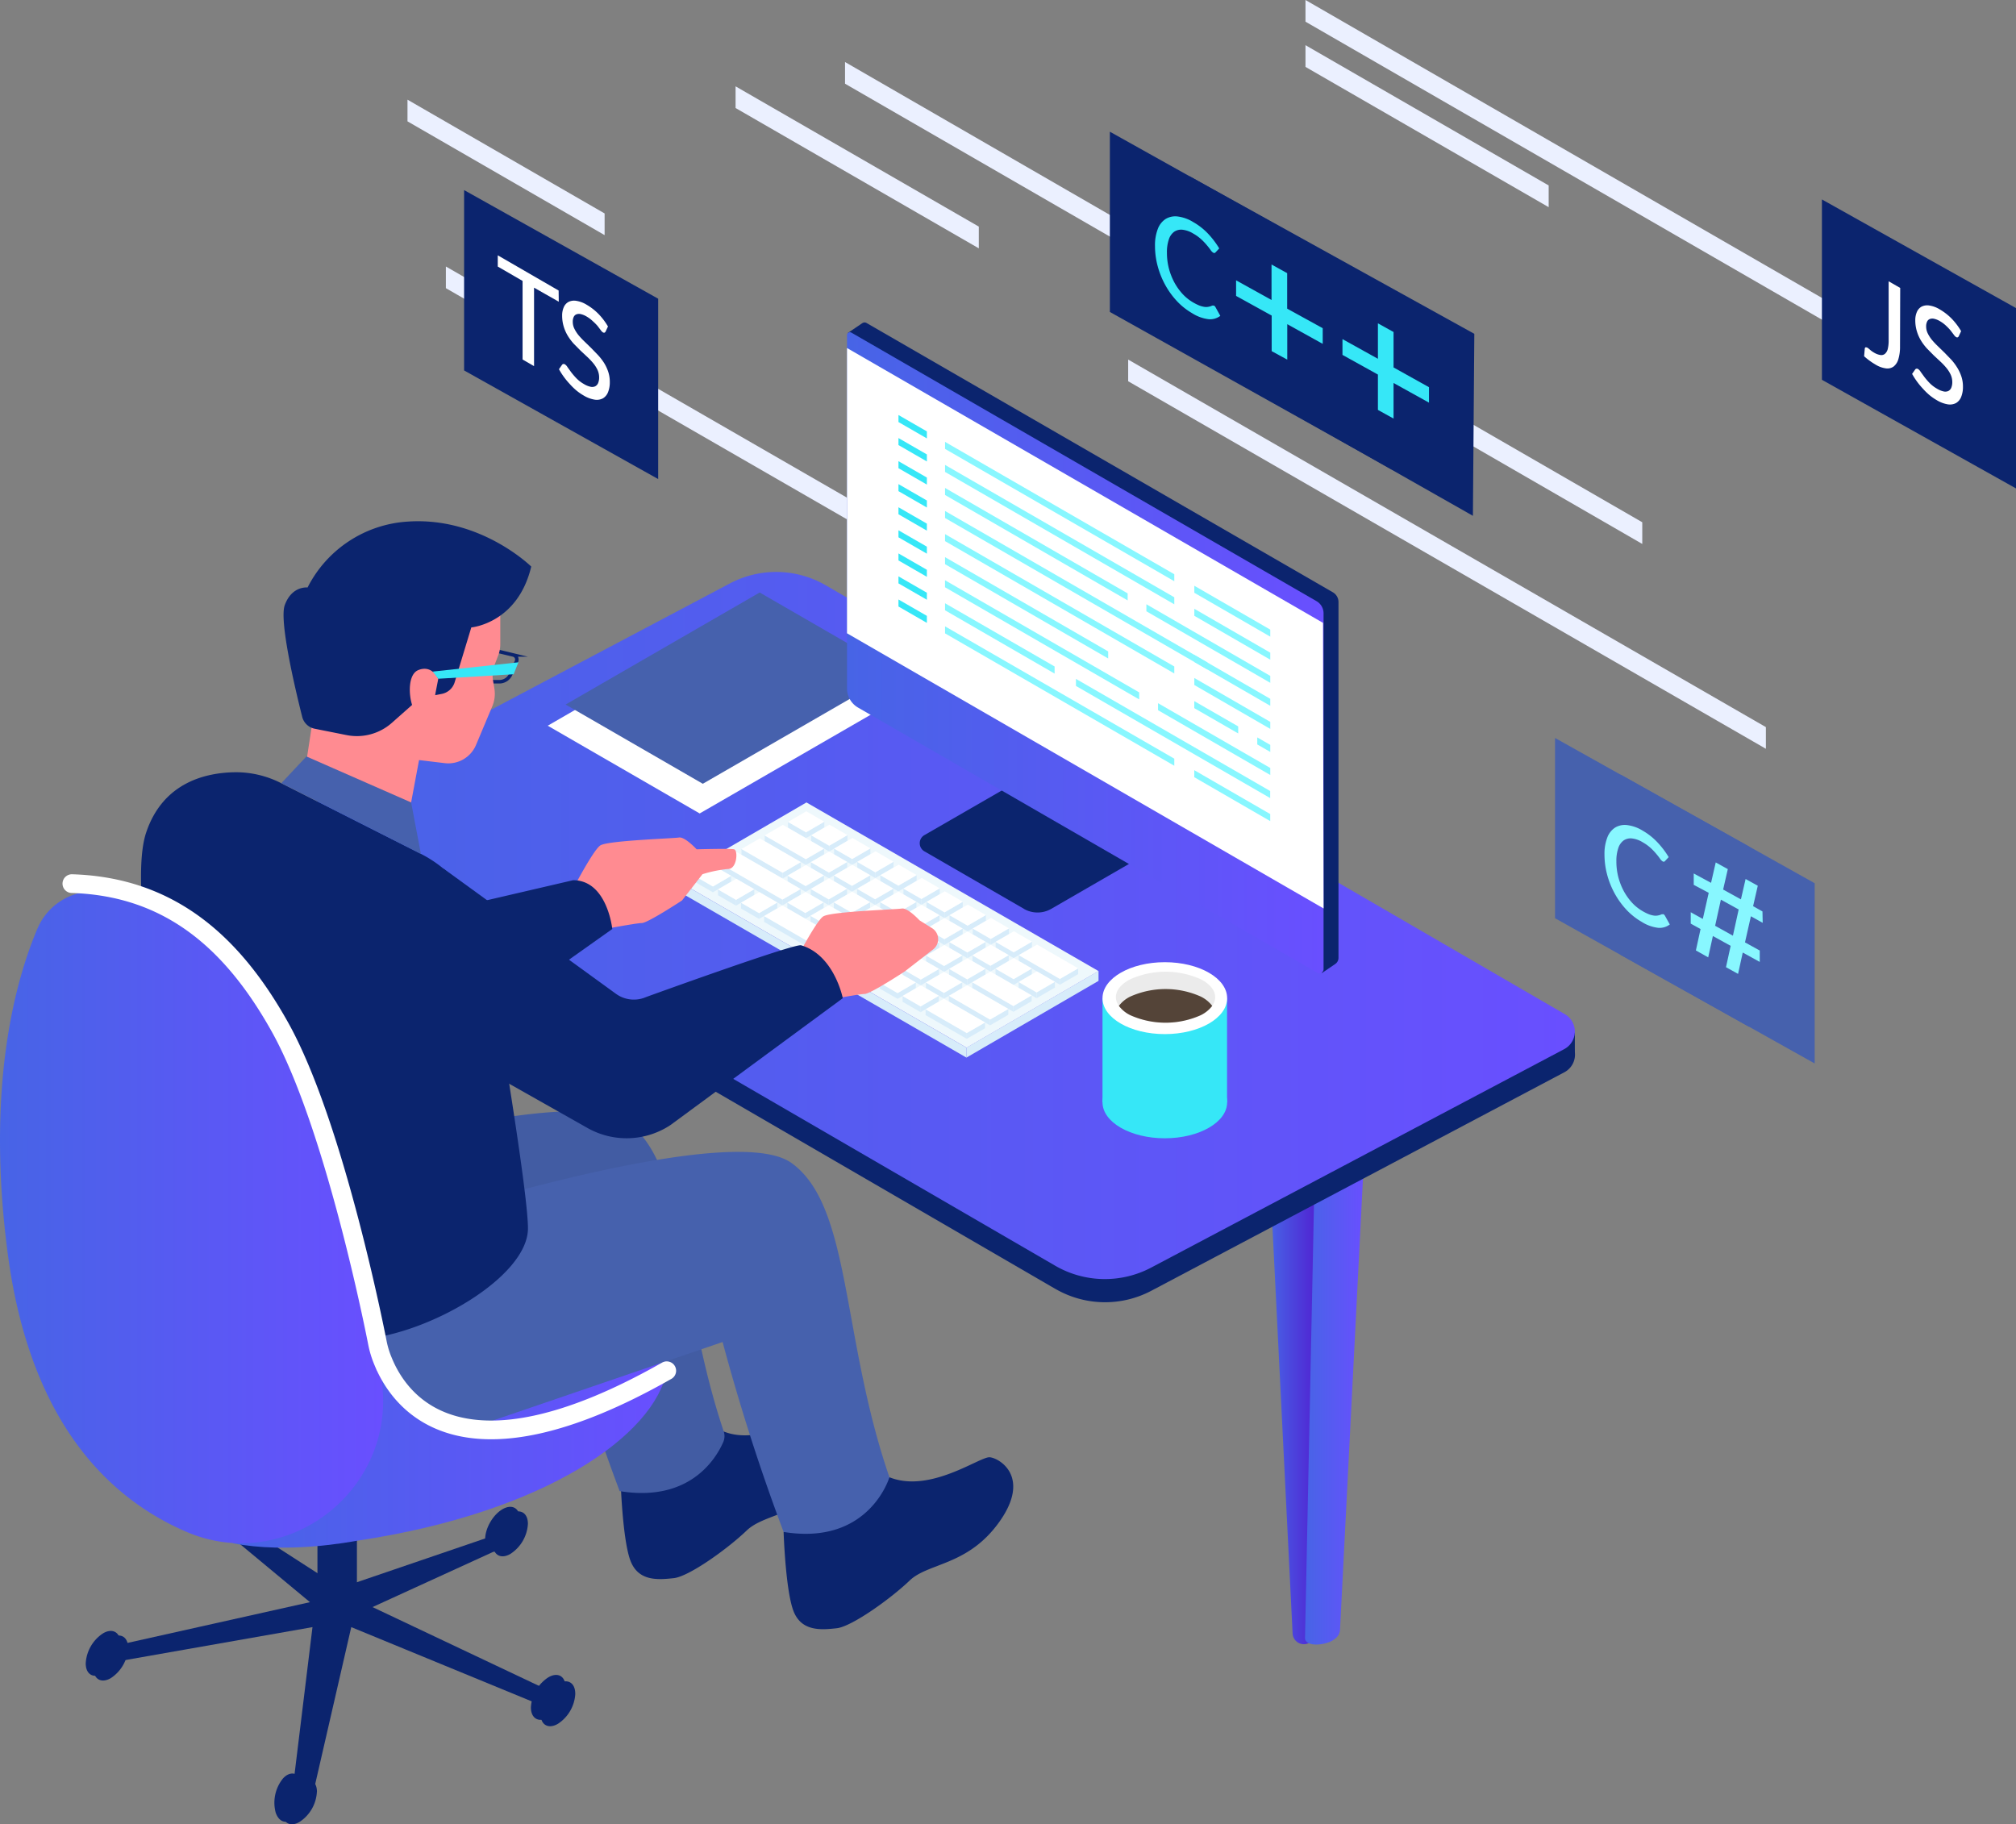 <svg xmlns="http://www.w3.org/2000/svg" xmlns:xlink="http://www.w3.org/1999/xlink" viewBox="0 0 430.57 389.62">
	<rect x="0" y="0" width="430.57" height="389.62" fill="#808080" stroke="none"/>
	<style>
		<![CDATA[
		.H {
			isolation: isolate
		}

		.V {
			fill: #fff
		}

		.W {
			fill: #d7ecfa
		}

		.X {
			fill: #36e7f7
		}

		.Y {
			fill: #0b246e
		}

		.Z {
			fill: #88f7ff
		}

		.a {
			fill: #4661ad
		}

		.b {
			fill: #ff8b91
		}

		.c {
			stroke-miterlimit: 10
		}
		]]>
	</style>
	<defs>
		<linearGradient id="A" x1="271.07" y1="298.36" x2="281.76" y2="298.36" gradientUnits="userSpaceOnUse">
			<stop offset="0" stop-color="#4764e6" />
			<stop offset="1" stop-color="#511fd1" />
		</linearGradient>
		<linearGradient id="B" x1="278.72" y1="297.52" x2="291.34" y2="297.52" gradientUnits="userSpaceOnUse">
			<stop offset="0" stop-color="#4764e6" />
			<stop offset="1" stop-color="#694fff" />
		</linearGradient>
		<linearGradient id="C" x1="60.88" y1="197.68" x2="336.34" y2="197.68" xlink:href="#B" />
		<linearGradient id="D" x1="180.9" y1="139.43" x2="282.68" y2="139.43" xlink:href="#B" />
		<linearGradient id="E" x1="49.7" y1="299.55" x2="142.47" y2="299.55" xlink:href="#B" />
		<linearGradient id="F" x1="0" y1="260.01" x2="81.83" y2="260.01" xlink:href="#B" />
		<path id="G" d="M176.05 175.5v1.24l-3.9 2.27v-1.24l3.9-2.27z" />
		<path id="H" d="M172.15 177.78v1.24l-3.85-2.22v-1.24l3.85 2.22z" />
		<path id="I" d="M176.05 175.5l-3.9 2.27-3.85-2.22 3.9-2.27 3.85 2.22z" />
		<path id="J" d="M181 178.36l-.01 1.24-3.9 2.27.01-1.24 3.9-2.27z" />
		<path id="K" d="M177.1 180.63l-.01 1.24-3.84-2.22v-1.24l3.85 2.22z" />
		<path id="L" d="M190.84 184.05l-.01 1.24-3.9 2.26.01-1.24 3.9-2.26z" />
		<path id="M" d="M190.84 184.05l-3.9 2.26-3.85-2.22 3.9-2.26 3.85 2.22z" />
		<path id="N" d="M195.77 186.9v1.24l-3.9 2.26v-1.24l3.9-2.26z" />
		<path id="O" d="M191.87 189.16v1.24l-3.85-2.22.01-1.24 3.84 2.22z" />
		<path id="P" d="M206.66 197.7v1.24l-3.86-2.23v-1.24l3.86 2.23z" />
		<path id="Q" d="M230.27 206.82l-3.9 2.26-8.78-5.07 3.9-2.26 8.78 5.07z" />
		<path id="R" d="M200.65 195.47l-3.9 2.27-3.84-2.22 3.9-2.27 3.84 2.22z" />
		<path id="S" d="M197.96 93.64l-6.07-3.5v-1.5l6.07 3.5v1.5z" />
		<path id="T" d="M250.8 124.14l-48.96-28.26v-1.5l48.96 28.27v1.5z" />
		<path id="U" d="M271.3 135.98l-16.22-9.37v-1.5l16.22 9.37v1.5z" />
	</defs>
	<path
		d="M377.15 159.93l-136.2-78.5V76.8l136.2 78.5v4.63zm-145.72-19.88l-136.2-78.5v-4.63l136.2 78.5v4.63zm193.35-51.2L278.82 4.63V0l145.96 84.2v4.64zm-94.02-44.6l-51.94-29.96V9.65l51.94 29.96v4.63zm-121.7 8.8L157.1 23.07v-4.63l51.95 29.96v4.63zm-79.93-2.83l-42.1-24.3v-4.63l42.1 24.3v4.63zm221.62 65.96l-170.27-98.3v-4.63l170.27 98.3v4.63z"
		fill="#ebf0ff" />
	<path
		d="M271.07 248.07l5 100.83a2.4 2.4 0 0 0 1.11 1.9h0a2.4 2.4 0 0 0 3.69-2l.86-100.1a2.39 2.39 0 0 0-2.1-2.4l-5.9-.73a2.4 2.4 0 0 0-2.67 2.5z"
		fill="url(#A)" />
	<path
		d="M280.86 246.3l-2.14 103.53c0 2.06 4.48 1.6 6.15.38l.33-.25a2.52 2.52 0 0 0 1-1.91l5.1-100.34a2.53 2.53 0 0 0-1.95-2.59l-5.35-1.28a2.53 2.53 0 0 0-3.14 2.46z"
		fill="url(#B)" />
	<g class="Y">
		<path d="M332.65 219.18l3.7 1.4V225h-3.7v-5.83z" />
		<path
			d="M225.38 275.28L60.9 179.8l95-50.25a21.16 21.16 0 0 1 20.51.4l157.85 91.62a4.26 4.26 0 0 1-.15 7.45l-88.2 46.66a21.14 21.14 0 0 1-20.53-.41z" />
	</g>
	<path
		d="M225.37 270.34l-164.5-95.47 95-50.25a21.14 21.14 0 0 1 20.51.4l157.85 91.6a4.27 4.27 0 0 1-.15 7.46l-88.2 46.65a21.16 21.16 0 0 1-20.53-.4z"
		fill="url(#C)" />
	<g class="W">
		<path d="M234.62 207.4v2.1l-28.2 16.38.01-2.12 28.18-16.37z" />
		<path d="M206.44 223.78l-.01 2.12-62.38-36.02.01-2.1 62.38 36z" />
	</g>
	<path d="M234.62 207.4l-28.18 16.37-62.38-36 28.18-16.38 62.38 36.02z" fill="#eef8fc" />
	<g class="H">
		<g class="W">
			<use xlink:href="#G" />
			<use xlink:href="#H" />
		</g>
		<use xlink:href="#I" class="V" />
		<g class="W">
			<use xlink:href="#J" />
			<use xlink:href="#K" />
		</g>
		<use xlink:href="#I" x="4.95" y="2.86" class="V" />
		<g class="W">
			<use xlink:href="#G" x="9.85" y="5.7" />
			<use xlink:href="#H" x="9.85" y="5.69" />
		</g>
		<use xlink:href="#I" x="9.85" y="5.7" class="V" />
		<g class="W">
			<use xlink:href="#L" />
			<use xlink:href="#K" x="9.84" y="5.67" />
		</g>
		<use xlink:href="#M" class="V" />
		<g class="W">
			<use xlink:href="#N" />
			<use xlink:href="#O" />
		</g>
		<path d="M195.77 186.9l-3.9 2.26-3.84-2.22 3.9-2.26 3.84 2.22z" class="V" />
		<g class="W">
			<path d="M200.7 189.74v1.24l-3.9 2.27V192l3.9-2.27z" />
			<use xlink:href="#H" x="24.65" y="14.22" />
		</g>
		<use xlink:href="#I" x="24.65" y="14.24" class="V" />
		<g class="W">
			<path d="M205.63 192.6l-.01 1.23-3.9 2.27v-1.24l3.9-2.26z" />
			<use xlink:href="#O" x="9.85" y="5.69" />
		</g>
		<path d="M205.63 192.6l-3.9 2.26-3.84-2.22 3.9-2.27 3.85 2.23z" class="V" />
		<g class="W">
			<use xlink:href="#N" x="14.79" y="8.54" />
			<use xlink:href="#P" />
		</g>
		<path d="M210.56 195.44l-3.9 2.26-3.86-2.23 3.9-2.26 3.86 2.23z" class="V" />
		<g class="W">
			<use xlink:href="#L" x="24.66" y="14.23" />
			<use xlink:href="#K" x="34.5" y="19.91" />
		</g>
		<use xlink:href="#M" x="24.66" y="14.23" class="V" />
		<g class="W">
			<use xlink:href="#G" x="44.35" y="25.62" />
			<use xlink:href="#H" x="44.35" y="25.62" />
		</g>
		<use xlink:href="#I" x="44.35" y="25.62" class="V" />
		<g class="W">
			<use xlink:href="#N" x="34.5" y="19.92" />
			<path d="M226.37 209.08v1.24l-8.78-5.07V204l8.78 5.07z" />
		</g>
		<use xlink:href="#Q" class="V" />
		<g class="W">
			<path d="M176 181.25v1.24l-3.9 2.26.01-1.24 3.9-2.26z" />
			<path d="M172.12 183.5l-.01 1.24-8.78-5.07v-1.24l8.8 5.07z" />
		</g>
		<path d="M176 181.25l-3.9 2.26-8.8-5.07 3.9-2.26 8.78 5.07z" class="V" />
		<g class="W">
			<use xlink:href="#G" x="4.89" y="8.6" />
			<use xlink:href="#H" x="4.89" y="8.58" />
		</g>
		<use xlink:href="#I" x="4.89" y="8.6" class="V" />
		<g class="W">
			<use xlink:href="#L" x="-4.97" y="2.89" />
			<use xlink:href="#K" x="4.87" y="8.57" />
		</g>
		<use xlink:href="#M" x="-4.97" y="2.89" class="V" />
		<g class="W">
			<use xlink:href="#N" x="-4.97" y="2.9" />
			<use xlink:href="#O" x="-4.97" y="2.89" />
		</g>
		<path d="M190.8 189.8l-3.9 2.26-3.84-2.22 3.9-2.27 3.84 2.23z" class="V" />
		<g class="W">
			<use xlink:href="#J" x="14.73" y="14.27" />
			<path d="M191.83 194.9l-.01 1.24-3.84-2.23v-1.23l3.85 2.22z" />
		</g>
		<use xlink:href="#I" x="19.68" y="17.13" class="V" />
		<g class="W">
			<use xlink:href="#G" x="24.6" y="19.97" />
			<path d="M196.75 197.74v1.24l-3.85-2.22v-1.24l3.84 2.22z" />
		</g>
		<use xlink:href="#R" class="V" />
		<g class="W">
			<use xlink:href="#G" x="29.55" y="22.82" />
			<use xlink:href="#P" x="-4.96" y="2.9" />
		</g>
		<path d="M205.6 198.32l-3.9 2.27-3.86-2.23 3.9-2.26 3.86 2.22z" class="V" />
		<g class="W">
			<path d="M210.5 201.17v1.24l-3.9 2.26.01-1.24 3.9-2.26z" />
			<path d="M206.62 203.43l-.01 1.24-3.85-2.22.01-1.24 3.85 2.22z" />
		</g>
		<path d="M210.5 201.17l-3.9 2.26-3.85-2.22 3.9-2.26 3.84 2.22z" class="V" />
		<g class="W">
			<use xlink:href="#G" x="39.39" y="28.5" />
			<use xlink:href="#H" x="39.39" y="28.5" />
		</g>
		<use xlink:href="#I" x="39.39" y="28.5" class="V" />
		<g class="W">
			<use xlink:href="#J" x="39.38" y="28.5" />
			<path d="M216.48 209.13l-.01 1.24-3.85-2.23v-1.24l3.86 2.23z" />
		</g>
		<path d="M220.38 206.86l-3.9 2.27-3.86-2.23 3.9-2.27 3.86 2.23z" class="V" />
		<g class="W">
			<path d="M225.3 209.7v1.23l-3.9 2.27v-1.24l3.9-2.26z" />
			<use xlink:href="#O" x="29.53" y="22.81" />
		</g>
		<path d="M225.3 209.7l-3.9 2.26-3.84-2.22 3.9-2.27 3.84 2.23z" class="V" />
		<g class="W">
			<use xlink:href="#N" x="-24.73" y="-2.76" />
			<path d="M167.14 186.4v1.24l-8.78-5.07v-1.24l8.78 5.07z" />
		</g>
		<use xlink:href="#Q" x="-59.23" y="-22.68" class="V" />
		<g class="W">
			<use xlink:href="#G" x="-0.08" y="11.48" />
			<use xlink:href="#H" x="-0.08" y="11.47" />
		</g>
		<use xlink:href="#I" x="-0.08" y="11.48" class="V" />
		<g class="W">
			<path d="M180.9 189.82v1.25l-3.9 2.26v-1.24l3.9-2.27z" />
			<path d="M177 192.1v1.24l-3.84-2.22v-1.24l3.85 2.22z" />
		</g>
		<use xlink:href="#I" x="4.85" y="14.32" class="V" />
		<g class="W">
			<path d="M185.83 192.68v1.23l-3.9 2.27v-1.24l3.9-2.26z" />
			<use xlink:href="#H" x="9.78" y="17.16" />
		</g>
		<path d="M185.83 192.68l-3.9 2.26-3.85-2.22 3.9-2.27 3.85 2.23z" class="V" />
		<g class="W">
			<path d="M190.76 195.52l-.01 1.24-3.9 2.27.01-1.25 3.9-2.26z" />
			<path d="M186.86 197.78l-.01 1.25-3.84-2.23v-1.24l3.85 2.22z" />
		</g>
		<use xlink:href="#M" x="-0.08" y="11.47" class="V" />
		<g class="W">
			<use xlink:href="#G" x="19.63" y="22.86" />
			<use xlink:href="#O" x="-0.09" y="11.47" />
		</g>
		<use xlink:href="#R" x="-4.97" y="2.89" class="V" />
		<g class="W">
			<use xlink:href="#G" x="24.57" y="25.7" />
			<use xlink:href="#P" x="-9.94" y="5.78" />
		</g>
		<path d="M200.62 201.2l-3.9 2.27-3.86-2.23 3.9-2.26 3.86 2.22z" class="V" />
		<g class="W">
			<use xlink:href="#N" x="9.77" y="17.16" />
			<path d="M201.64 206.32v1.24l-3.85-2.22v-1.24l3.84 2.22z" />
		</g>
		<path d="M205.54 204.06l-3.9 2.26-3.84-2.22 3.9-2.26 3.84 2.22z" class="V" />
		<g class="W">
			<use xlink:href="#G" x="34.42" y="31.4" />
			<path d="M206.57 209.17v1.24l-3.85-2.22v-1.25l3.85 2.23z" />
		</g>
		<path d="M210.47 206.9l-3.9 2.27-3.85-2.23 3.9-2.26 3.85 2.22z" class="V" />
		<g class="W">
			<use xlink:href="#G" x="44.28" y="37.1" />
			<path d="M216.43 214.86v1.24l-8.78-5.07v-1.24l8.78 5.07z" />
		</g>
		<path d="M220.33 212.6l-3.9 2.27-8.78-5.07 3.9-2.27 8.78 5.07z" class="V" />
		<g class="W">
			<use xlink:href="#N" x="-24.77" y="2.98" />
			<path d="M167.1 192.14v1.24l-13.7-7.9v-1.24l13.7 7.9z" />
		</g>
		<path d="M171 189.88l-3.9 2.26-13.7-7.9 3.9-2.27 13.7 7.92z" class="V" />
		<g class="W">
			<path d="M175.9 192.72v1.24l-3.9 2.27V195l3.9-2.27z" />
			<path d="M172 195v1.24l-3.85-2.23.01-1.24L172 195z" />
		</g>
		<path d="M175.9 192.72L172 195l-3.84-2.23 3.9-2.26 3.84 2.22z" class="V" />
		<g class="W">
			<use xlink:href="#G" x="4.8" y="20.07" />
			<path d="M176.95 197.84v1.24l-3.85-2.23v-1.24l3.85 2.23z" />
		</g>
		<path d="M180.85 195.57l-3.9 2.27-3.85-2.23 3.9-2.26 3.85 2.22z" class="V" />
		<g class="W">
			<use xlink:href="#J" x="4.78" y="20.04" />
			<use xlink:href="#K" x="4.78" y="20.05" />
		</g>
		<use xlink:href="#I" x="9.73" y="22.9" class="V" />
		<g class="W">
			<use xlink:href="#N" x="-5.07" y="14.36" />
			<use xlink:href="#O" x="-5.07" y="14.36" />
		</g>
		<path d="M190.7 201.26l-3.9 2.26-3.84-2.22 3.9-2.26 3.85 2.22z" class="V" />
		<g class="W">
			<use xlink:href="#L" x="4.8" y="20.05" />
			<path d="M191.74 206.37l-.01 1.24-3.85-2.22v-1.24l3.86 2.22z" />
		</g>
		<path d="M195.64 204.1l-3.9 2.26-3.86-2.22 3.9-2.27 3.86 2.23z" class="V" />
		<g class="W">
			<use xlink:href="#G" x="24.51" y="31.45" />
			<use xlink:href="#O" x="4.79" y="20.06" />
		</g>
		<use xlink:href="#R" x="-0.09" y="11.48" class="V" />
		<g class="W">
			<use xlink:href="#G" x="29.45" y="34.3" />
			<use xlink:href="#H" x="29.45" y="34.28" />
		</g>
		<use xlink:href="#I" x="29.45" y="34.3" class="V" />
		<g class="W">
			<use xlink:href="#N" x="19.58" y="28.6" />
			<path d="M211.45 217.75V219l-8.8-5.07.01-1.24 8.78 5.07z" />
		</g>
		<use xlink:href="#Q" x="-14.92" y="8.68" class="V" />
		<g class="W">
			<use xlink:href="#J" x="-24.84" y="8.71" />
			<use xlink:href="#K" x="-24.84" y="8.71" />
		</g>
		<use xlink:href="#I" x="-19.89" y="11.57" class="V" />
		<g class="W">
			<use xlink:href="#G" x="-14.95" y="14.42" />
			<use xlink:href="#H" x="-14.95" y="14.42" />
		</g>
		<path d="M161.1 189.92l-3.9 2.27-3.85-2.22 3.9-2.27 3.84 2.22z" class="V" />
		<g class="W">
			<path d="M166.02 192.76L166 194l-3.9 2.27v-1.24l3.9-2.27z" />
			<use xlink:href="#H" x="-10.03" y="17.25" />
		</g>
		<use xlink:href="#I" x="-10.03" y="17.26" class="V" />
		<g class="W">
			<use xlink:href="#L" x="-0.17" y="22.95" />
			<path d="M186.77 209.26l-.01 1.24-23.57-13.6v-1.24l23.57 13.6z" />
		</g>
		<path d="M190.67 207l-3.9 2.26-23.57-13.6 3.9-2.26 23.57 13.6z" class="V" />
		<g class="W">
			<use xlink:href="#G" x="19.55" y="34.34" />
			<path d="M191.7 212.1v1.24l-3.85-2.22v-1.25l3.85 2.23z" />
		</g>
		<path d="M195.6 209.84l-3.9 2.27-3.85-2.23 3.9-2.26 3.84 2.22z" class="V" />
		<g class="W">
			<path d="M200.52 212.68l-.01 1.24-3.9 2.27v-1.24l3.9-2.27z" />
			<use xlink:href="#H" x="24.47" y="37.17" />
		</g>
		<use xlink:href="#I" x="24.47" y="37.18" class="V" />
		<g class="W">
			<use xlink:href="#N" x="14.61" y="31.48" />
			<path d="M206.48 220.64v1.24l-8.8-5.07v-1.24l8.78 5.07z" />
		</g>
		<use xlink:href="#Q" x="-19.89" y="11.56" class="V" />
	</g>
	<g class="X">
		<ellipse cx="248.78" cy="235.44" rx="13.31" ry="7.68" />
		<path d="M235.47 213.2h26.6v22.25h-26.6z" />
	</g>
	<ellipse cx="248.78" cy="213.19" rx="13.31" ry="7.68" class="V" />
	<path
		d="M258.9 214.84a6.84 6.84 0 0 1-2.47 2 18.44 18.44 0 0 1-15 0 6.71 6.71 0 0 1-2.46-2c-1.37-1.92-.55-4.16 2.46-5.7a18.44 18.44 0 0 1 15 0c3 1.54 3.83 3.78 2.47 5.7z"
		fill="#ebebeb" />
	<path
		d="M258.9 214.84a6.84 6.84 0 0 1-2.47 2 18.44 18.44 0 0 1-15 0 6.71 6.71 0 0 1-2.46-2 6.71 6.71 0 0 1 2.46-2 18.44 18.44 0 0 1 15 0 6.84 6.84 0 0 1 2.47 2z"
		fill="#544438" />
	<path d="M149.43 173.74L116.98 155l45.9-26.5 32.46 18.74-45.9 26.5z" class="V" />
	<path d="M150.1 167.4l-29.3-16.92 41.45-23.93 29.3 16.92-41.44 23.93z" class="a" />
	<path d="M215.9 110.84v4.92l11.43 6.4v-5.66l-11.43-5.66z" class="V" />
	<g class="Y">
		<path d="M218.67 194.1l-21.17-12.23a2 2 0 0 1 0-3.54l24.1-13.9 27.17 15.68-24.24 14a5.86 5.86 0 0 1-5.87 0z" />
		<path
			d="M184.2 69l-3.1 2.1 3 76.6 98.27 60.1 2.8-1.9a1.59 1.59 0 0 0 .7-1.31v-76a2.41 2.41 0 0 0-1.21-2.09L185.1 69a.84.84 0 0 0-.89 0z" />
	</g>
	<path
		d="M281.18 128.4a3 3 0 0 1 1.5 2.6v76a.89.89 0 0 1-1.33.77l-98.07-56.63a4.73 4.73 0 0 1-2.38-4.14V71.6a.63.63 0 0 1 .95-.55"
		fill="url(#D)" />
	<path d="M180.9 135.27V74.33l101.66 58.7.12 61-101.78-58.77z" class="V" />
	<use xlink:href="#S" class="X" />
	<g class="Z">
		<use xlink:href="#T" />
		<use xlink:href="#U" />
	</g>
	<use xlink:href="#S" y="4.92" class="X" />
	<g class="Z">
		<path d="M250.8 129.07l-48.96-28.27v-1.5l48.96 28.27v1.5z" />
		<use xlink:href="#U" y="4.92" />
	</g>
	<use xlink:href="#S" y="9.86" class="X" />
	<path d="M240.84 128.24l-39-22.52v-1.5l39 22.52v1.5zm30.46 17.6l-26.46-15.28v-1.5l26.46 15.3v1.5z" class="Z" />
	<use xlink:href="#S" y="14.76" class="X" />
	<g class="Z">
		<path d="M257.88 143l-56.04-32.36v-1.5l56.04 32.35v1.5z" />
		<path d="M271.3 150.75l-16.22-9.36v-1.5l16.22 9.37v1.5z" />
	</g>
	<use xlink:href="#S" y="19.7" class="X" />
	<g class="Z">
		<use xlink:href="#T" y="19.7" />
		<use xlink:href="#U" y="19.7" />
	</g>
	<use xlink:href="#S" y="24.62" class="X" />
	<path
		d="M236.68 140.64l-34.84-20.14V119l34.84 20.13v1.5zm34.62 19.96l-2.78-1.6v-1.5l2.78 1.6v1.5zm-6.85-3.95l-9.38-5.4v-1.5l9.38 5.4v1.5z"
		class="Z" />
	<use xlink:href="#S" y="29.56" class="X" />
	<path d="M243.3 149.38l-41.47-23.95v-1.5l41.47 23.95v1.5zm28 16.15l-23.97-13.84v-1.5l23.97 13.84v1.5z" class="Z" />
	<use xlink:href="#S" y="34.46" class="X" />
	<path d="M225.24 143.87l-23.4-13.52v-1.5l23.4 13.5v1.5zm46.06 26.6l-41.5-23.96V145l41.48 23.95v1.5z" class="Z" />
	<use xlink:href="#S" y="39.4" class="X" />
	<path d="M250.8 163.55l-48.96-28.27v-1.5l48.96 28.26v1.5zm20.5 11.83L255.07 166v-1.5l16.22 9.37v1.5z" class="Z" />
	<g class="Y">
		<path d="M297.34 100.33l-60.3-33.7v-38.5l60.3 33.7v38.5z" />
		<path d="M314.58 110.17l-60-34.05-.56-38.5 60.86 33.68-.3 38.87z" />
	</g>
	<path
		d="M282.5 70.1v3.34l-7.57-4.2v7.57L271.6 75V67.4L264 63.2v-3.33l7.57 4.2v-7.58l3.34 1.85v7.58zm22.7 12.6V86l-7.57-4.2v7.6l-3.34-1.85V80l-7.57-4.2v-3.37l7.57 4.2v-7.57l3.34 1.85v7.57zm-45.93-17.44a1 1 0 0 1 .36.4l1 1.8a3.6 3.6 0 0 1-2.48.72 8.38 8.38 0 0 1-3.53-1.28 14.24 14.24 0 0 1-3.27-2.6 17.2 17.2 0 0 1-2.5-3.47 18 18 0 0 1-1.6-4 16.6 16.6 0 0 1-.57-4.3 9.64 9.64 0 0 1 .6-3.63 4.36 4.36 0 0 1 1.67-2.13 4 4 0 0 1 2.58-.53 8.23 8.23 0 0 1 3.31 1.19A13.63 13.63 0 0 1 258 49.9a18.28 18.28 0 0 1 2.4 3.16l-.8.85a.36.36 0 0 1-.21.13.55.55 0 0 1-.31-.09 2 2 0 0 1-.52-.55 12.82 12.82 0 0 0-.78-1 13.14 13.14 0 0 0-1.18-1.25 9.4 9.4 0 0 0-1.76-1.27 5.58 5.58 0 0 0-2.27-.81 2.65 2.65 0 0 0-1.78.42 3.23 3.23 0 0 0-1.15 1.64 8.36 8.36 0 0 0-.41 2.86 13.33 13.33 0 0 0 .42 3.36 13.8 13.8 0 0 0 1.18 3 12.53 12.53 0 0 0 1.77 2.47 9.73 9.73 0 0 0 2.2 1.76 11.14 11.14 0 0 0 1.29.65 5.24 5.24 0 0 0 1.06.3 2.54 2.54 0 0 0 .91 0 3 3 0 0 0 .84-.26.45.45 0 0 1 .2 0 .49.49 0 0 1 .18 0z"
		class="X" />
	<g class="a">
		<path d="M373.57 219.32l-41.45-23.2v-38.5l41.45 23.2v38.5z" />
		<path d="M387.57 227.14l-41.45-23.2v-38.5l41.45 23.2v38.5z" />
	</g>
	<path
		d="M376.47 197.1l-2.52-1.4-1.26 5.58 3.15 1.74v2.43l-3.63-2-1 4.56-2.58-1.43 1-4.56-3.8-2.1-1 4.56-2.63-1.48 1-4.57-2.1-1.16v-2.43l2.58 1.43 1.26-5.58-3.2-1.7v-2.43l3.7 2 1-4.36 2.58 1.43-1 4.36 3.8 2.1 1-4.35 2.6 1.44-1 4.36 2 1.13zm-6.36 2.75l1.23-5.6-3.8-2.1-1.23 5.58zm-14.84-4.6a1 1 0 0 1 .36.4l1 1.8a3.6 3.6 0 0 1-2.48.72 8.38 8.38 0 0 1-3.53-1.28 14.24 14.24 0 0 1-3.27-2.6 17.2 17.2 0 0 1-2.5-3.47 18 18 0 0 1-1.6-4 16.6 16.6 0 0 1-.57-4.3 9.64 9.64 0 0 1 .6-3.63 4.36 4.36 0 0 1 1.67-2.13 4 4 0 0 1 2.58-.53 8.23 8.23 0 0 1 3.31 1.19 13.63 13.63 0 0 1 3.15 2.49 18.28 18.28 0 0 1 2.4 3.16l-.8.85a.36.36 0 0 1-.21.13.55.55 0 0 1-.31-.09 2 2 0 0 1-.52-.55 12.82 12.82 0 0 0-.78-1 13.14 13.14 0 0 0-1.18-1.25 9.4 9.4 0 0 0-1.76-1.27 5.58 5.58 0 0 0-2.27-.81 2.65 2.65 0 0 0-1.78.42 3.23 3.23 0 0 0-1.15 1.64 8.36 8.36 0 0 0-.41 2.86 13.33 13.33 0 0 0 .42 3.36 13.8 13.8 0 0 0 1.18 3 12.53 12.53 0 0 0 1.77 2.47 9.73 9.73 0 0 0 2.2 1.76 11.14 11.14 0 0 0 1.29.65 5.24 5.24 0 0 0 1.06.3 2.54 2.54 0 0 0 .91 0 3 3 0 0 0 .84-.26.45.45 0 0 1 .2 0 .49.49 0 0 1 .19-.02z"
		class="Z" />
	<path d="M430.57 104.32l-41.45-23.2V42.6l41.45 23.2v38.5z" class="Y" />
	<path
		d="M405.8 74a9 9 0 0 1-.35 2.69 3.08 3.08 0 0 1-1 1.58 2.25 2.25 0 0 1-1.66.41 5.64 5.64 0 0 1-2.27-.84 14.46 14.46 0 0 1-2.39-1.75l.14-1.6a.39.39 0 0 1 .16-.31c.08 0 .22 0 .4.08a3.9 3.9 0 0 1 .53.42 5.55 5.55 0 0 0 .9.64 3.73 3.73 0 0 0 1.31.5 1.22 1.22 0 0 0 1-.24 2 2 0 0 0 .6-1 7.45 7.45 0 0 0 .2-1.9v-12.6l2.47 1.42zm12.52-2.14a.47.47 0 0 1-.24.2.51.51 0 0 1-.33-.08 1.92 1.92 0 0 1-.47-.5l-.67-.88a10.83 10.83 0 0 0-.95-1 7 7 0 0 0-1.33-1 4.24 4.24 0 0 0-1.28-.52 1.61 1.61 0 0 0-.92.07 1.08 1.08 0 0 0-.56.57 2.33 2.33 0 0 0-.19 1 3.31 3.31 0 0 0 .34 1.48 7.38 7.38 0 0 0 .89 1.39 17.47 17.47 0 0 0 1.27 1.35l1.44 1.4 1.45 1.5a12 12 0 0 1 1.23 1.65 9 9 0 0 1 .9 1.91 6.83 6.83 0 0 1 .34 2.21 5.6 5.6 0 0 1-.38 2.16 2.65 2.65 0 0 1-1.09 1.31 2.81 2.81 0 0 1-1.77.28 6.59 6.59 0 0 1-2.37-.9 11.36 11.36 0 0 1-1.55-1.08 13.82 13.82 0 0 1-1.4-1.37 16 16 0 0 1-2.3-3.15l.7-1a.58.58 0 0 1 .25-.12.54.54 0 0 1 .33.08 1.94 1.94 0 0 1 .56.62l.8 1.1a15.09 15.09 0 0 0 1.12 1.29 7.22 7.22 0 0 0 1.6 1.21 4.45 4.45 0 0 0 1.36.56 1.59 1.59 0 0 0 1-.08 1.36 1.36 0 0 0 .64-.69 3.13 3.13 0 0 0 .22-1.24 3.79 3.79 0 0 0-.34-1.57 6.76 6.76 0 0 0-.89-1.41 14.16 14.16 0 0 0-1.26-1.34L413 75.9l-1.45-1.47a11.42 11.42 0 0 1-1.26-1.67 8.59 8.59 0 0 1-.89-2 8 8 0 0 1-.34-2.36 4.33 4.33 0 0 1 .35-1.79 2.31 2.31 0 0 1 1-1.12 2.7 2.7 0 0 1 1.64-.24 5.94 5.94 0 0 1 2.23.83 12 12 0 0 1 2.57 2 14 14 0 0 1 2 2.65z"
		class="V" />
	<path d="M140.57 102.32l-41.45-23.2V40.6l41.45 23.2v38.5z" class="Y" />
	<path
		d="M129.32 70.86a.47.47 0 0 1-.24.2.51.51 0 0 1-.33-.08 1.92 1.92 0 0 1-.47-.5l-.67-.88a10.83 10.83 0 0 0-1-1 7 7 0 0 0-1.33-1 4.24 4.24 0 0 0-1.28-.52 1.61 1.61 0 0 0-.92.07 1.08 1.08 0 0 0-.56.57 2.33 2.33 0 0 0-.19 1 3.31 3.31 0 0 0 .34 1.48 7.38 7.38 0 0 0 .89 1.39 17.47 17.47 0 0 0 1.27 1.35l1.44 1.4 1.45 1.5a12 12 0 0 1 1.28 1.65 9 9 0 0 1 .9 1.91 6.83 6.83 0 0 1 .34 2.21 5.6 5.6 0 0 1-.38 2.16 2.65 2.65 0 0 1-1.09 1.31 2.81 2.81 0 0 1-1.77.28 6.59 6.59 0 0 1-2.37-.9 11.36 11.36 0 0 1-1.55-1.08 13.82 13.82 0 0 1-1.4-1.37 16 16 0 0 1-2.3-3.15l.7-1a.58.58 0 0 1 .25-.12.54.54 0 0 1 .33.08 1.94 1.94 0 0 1 .56.62l.8 1.1a15.09 15.09 0 0 0 1.12 1.29 7.22 7.22 0 0 0 1.6 1.21 4.45 4.45 0 0 0 1.36.56 1.59 1.59 0 0 0 1-.08 1.36 1.36 0 0 0 .64-.69 3.13 3.13 0 0 0 .22-1.24 3.79 3.79 0 0 0-.34-1.57 6.76 6.76 0 0 0-.89-1.41 14.16 14.16 0 0 0-1.26-1.34L124 74.9l-1.45-1.47a11.42 11.42 0 0 1-1.26-1.67 8.59 8.59 0 0 1-.89-2 8 8 0 0 1-.34-2.36 4.33 4.33 0 0 1 .35-1.79 2.31 2.31 0 0 1 1-1.12 2.7 2.7 0 0 1 1.64-.24 5.94 5.94 0 0 1 2.23.83 12 12 0 0 1 2.57 2 14 14 0 0 1 2 2.65zm-9.98-6.42l-5.28-3V78.2l-2.45-1.42V60l-5.3-3.07v-2.4l13 7.52z"
		class="V" />
	<g class="Y">
		<path
			d="M67.68 382.7a8.19 8.19 0 0 1-3.68 6.42c-2 1.2-3.7.23-3.7-2.14a8.21 8.21 0 0 1 3.71-6.43c2-1.18 3.68-.22 3.68 2.15z" />
		<path
			d="M64.63 380.8a8.17 8.17 0 0 1-1.56 7.21c-1.6 1.76-3.46 1.35-4.2-.9a8.23 8.23 0 0 1 1.57-7.26c1.55-1.7 3.46-1.3 4.18.95zm67.93-64.28s.4 12.5 2.12 16.9 5.95 4 9.22 3.65 11.54-6.3 15.57-10.17 12.5-3.12 19.23-12.62 0-13.54-2.12-13.73-13.22 8.7-22 5.2z" />
	</g>
	<path
		d="M48.94 253.53S120.45 230 134 239.7c12.7 9.1 10.65 36.44 20.56 66a3.18 3.18 0 0 1-.1 2.33c-1.52 3.47-7.12 12.9-22.12 10.45a437 437 0 0 1-14-44.25S62.7 310.17 50 300.87s-1.06-47.34-1.06-47.34z"
		fill="#425ca3" />
	<g class="Y">
		<path
			d="M19.74 355.8l47-8.27-4.27 34.98 4.27 1.07 8.28-36.05 43.8 18.02 2.4-2.58-41.66-19.72 31.52-14.42-3.48-1.6-34.92 11.92-18.5-11.92-4.72 1.07 16.74 13.9-45.4 10.14-1.07 3.47z" />
		<path
			d="M25.7 351a8.19 8.19 0 0 1-3.69 6.42c-2.05 1.18-3.7.22-3.7-2.14a8.19 8.19 0 0 1 3.71-6.43c2-1.18 3.7-.23 3.7 2.15z" />
		<path
			d="M27.37 352a8.23 8.23 0 0 1-3.71 6.43c-2.05 1.18-3.7.22-3.7-2.15a8.23 8.23 0 0 1 3.71-6.43c2.05-1.22 3.7-.26 3.7 2.15zm95.5 9.75a8.19 8.19 0 0 1-3.71 6.43c-2.05 1.2-3.72.23-3.72-2.14a8.22 8.22 0 0 1 3.72-6.43c2.05-1.18 3.7-.22 3.7 2.14z" />
		<path
			d="M120.8 360.4a8.19 8.19 0 0 1-3.71 6.43c-2 1.18-3.7.22-3.7-2.14a8.19 8.19 0 0 1 3.71-6.43c2.05-1.2 3.7-.25 3.7 2.14zm-53-37.16h8.43v20.63H67.8zm99.56 3.96s.4 12.5 2.12 16.92 6 4 9.22 3.65 11.54-6.32 15.57-10.18 12.5-3.12 19.22-12.62 0-13.53-2.1-13.72-12.7 7.75-21.4 4.28z" />
	</g>
	<path
		d="M83.92 262.2s71.5-23.54 85.1-13.82c12.87 9.2 10.6 37.12 20.94 67.14 0 0-4.32 14.67-22.6 11.68a437 437 0 0 1-14-44.25S97.7 318.85 85 309.55s-1.08-47.34-1.08-47.34z"
		class="a" />
	<path
		d="M142.4 292.77c-2.52 13.62-25.72 30.26-66.08 36.3-1.4.22-14.82 2.86-26.63.54 7.42-14.22 27-37.83 20.86-61.1 14.44 2.25 74.05 12.28 71.85 24.24z"
		fill="url(#E)" />
	<path d="M70.48,271.58l8.58,8.82c2,12.16,9.37,24,20.58,24.93l57.45-19.64v-20Z" class="a" />
	<path
		d="M89.88 182.37L60.1 167.3a21.17 21.17 0 0 0-9.89-2.36c-6.3.08-15.42 2.18-19 12.9-5.68 17.07 12.74 86.42 12.74 86.42s18.5 22.9 33.13 21.8 35.68-13.4 35.68-23.7c0-7.34-5.7-41.9-9-61.12a26 26 0 0 0-13.87-18.87z"
		class="Y" />
	<path d="M103.87,138.55c.17,0,3.82.87,5.75,1.34a1,1,0,0,1,.68,1.38l-1.24,2.78a2.65,2.65,0,0,1-2.41,1.56h-4.32"
		fill="none" stroke="#0b246e" stroke-width=".75" class="c" />
	<path
		d="M65.1 164.8l3.07-19.95 38.68-22.4v15.12a6.8 6.8 0 0 1-.48 2.52l-.74 1.93a6.16 6.16 0 0 0-.33 3.32l.28 1.68a6.83 6.83 0 0 1-.44 3.84l-3.48 8.27A6.42 6.42 0 0 1 95 163l-5.5-.66-2.3 12.28z"
		class="b" />
	<path
		d="M67.23 155.65L74 157a11.26 11.26 0 0 0 9.68-2.6l9.18-8.13v2.22l1.47-.28a3.6 3.6 0 0 0 2.78-2.5l3.55-11.7s9.9-.84 12.8-13c0 0-10.86-10.72-26.46-9.6a25.77 25.77 0 0 0-21.31 14.07s-3.34-.42-4.87 3.76c-1.24 3.38 2.3 18.2 3.7 23.78a3.47 3.47 0 0 0 2.7 2.63z"
		class="Y" />
	<path d="M92.37 151.34L93.6 145s-1.3-3.1-4.28-1.87-1.72 9 0 9.25a4.15 4.15 0 0 0 3.04-1.04z" class="b" />
	<path d="M93.6 144.97l16.1-.96 1.02-2.55-18.3 1.98 1.18 1.53z" class="X" />
	<path
		d="M81.68,296.19c2.22,22.75-20.83,40-41.83,31-19.57-8.41-33.92-27.08-38.18-59.32-4.75-35.9,1.67-58.62,6.38-69.66a13,13,0,0,1,13.71-7.69c45.08,6.28,56.34,80.34,56.34,80.34S80.36,282.65,81.68,296.19Z"
		fill="url(#F)" />
	<path
		d="M121.1 192.3s5.45-10.7 7.13-11.74 15.52-1.47 16.78-1.68 3.78 2.52 3.78 2.52 7.13-.2 8 0 .63 4.18-1.26 4.2a26.22 26.22 0 0 0-5.5 1.12l-4.36 5.6s-7.34 4.83-8.6 4.83-10.06 1.68-10.06 1.68zm47.6 15.18s5.45-10.7 7.13-11.75 15.52-1.47 16.78-1.68 3.78 2.52 3.78 2.52l2.67 1.67a2.77 2.77 0 0 1 .13 4.62l-5.95 4.62s-7.34 4.82-8.6 4.82-10.07 1.7-10.07 1.7z"
		class="b" />
	<g class="Y">
		<path
			d="M77.07 213.57l48.4 27.35a17 17 0 0 0 17.72-.62L180 213.2s-1.8-9.2-8.9-11.3c-1.48-.43-33.1 11.05-33.1 11.05a6.52 6.52 0 0 1-6.45-.69l-36.8-26.72-17.67 23.93" />
		<path
			d="M86.83 196.27L122.4 188c7.3 0 8.37 10.42 8.37 10.42l-24.52 17.38zm25.92 129.2a8.21 8.21 0 0 1-3.75 6.43c-2.05 1.18-3.72.22-3.72-2.15a8.2 8.2 0 0 1 3.72-6.42c2.1-1.2 3.75-.23 3.75 2.14z" />
		<ellipse cx="107.33" cy="326.63" rx="5.25" ry="3.03" transform="matrix(.5 -.866 .866 .5 -229.2 256.26)" />
	</g>
	<path
		d="M142.4 292.77c-43.9 24.94-57 6.77-60.58-2a20.28 20.28 0 0 1-1.22-4s-8.9-46.15-20.85-67.47c-10.06-18-23.5-29.93-44.4-30.57"
		fill="none" stroke="#fff" stroke-linecap="round" stroke-width="4" class="c" />
	<path d="M65.44 161.57l-5.35 5.7 29.8 15.1-2.08-10.98-22.36-9.82z" class="a" />
</svg>